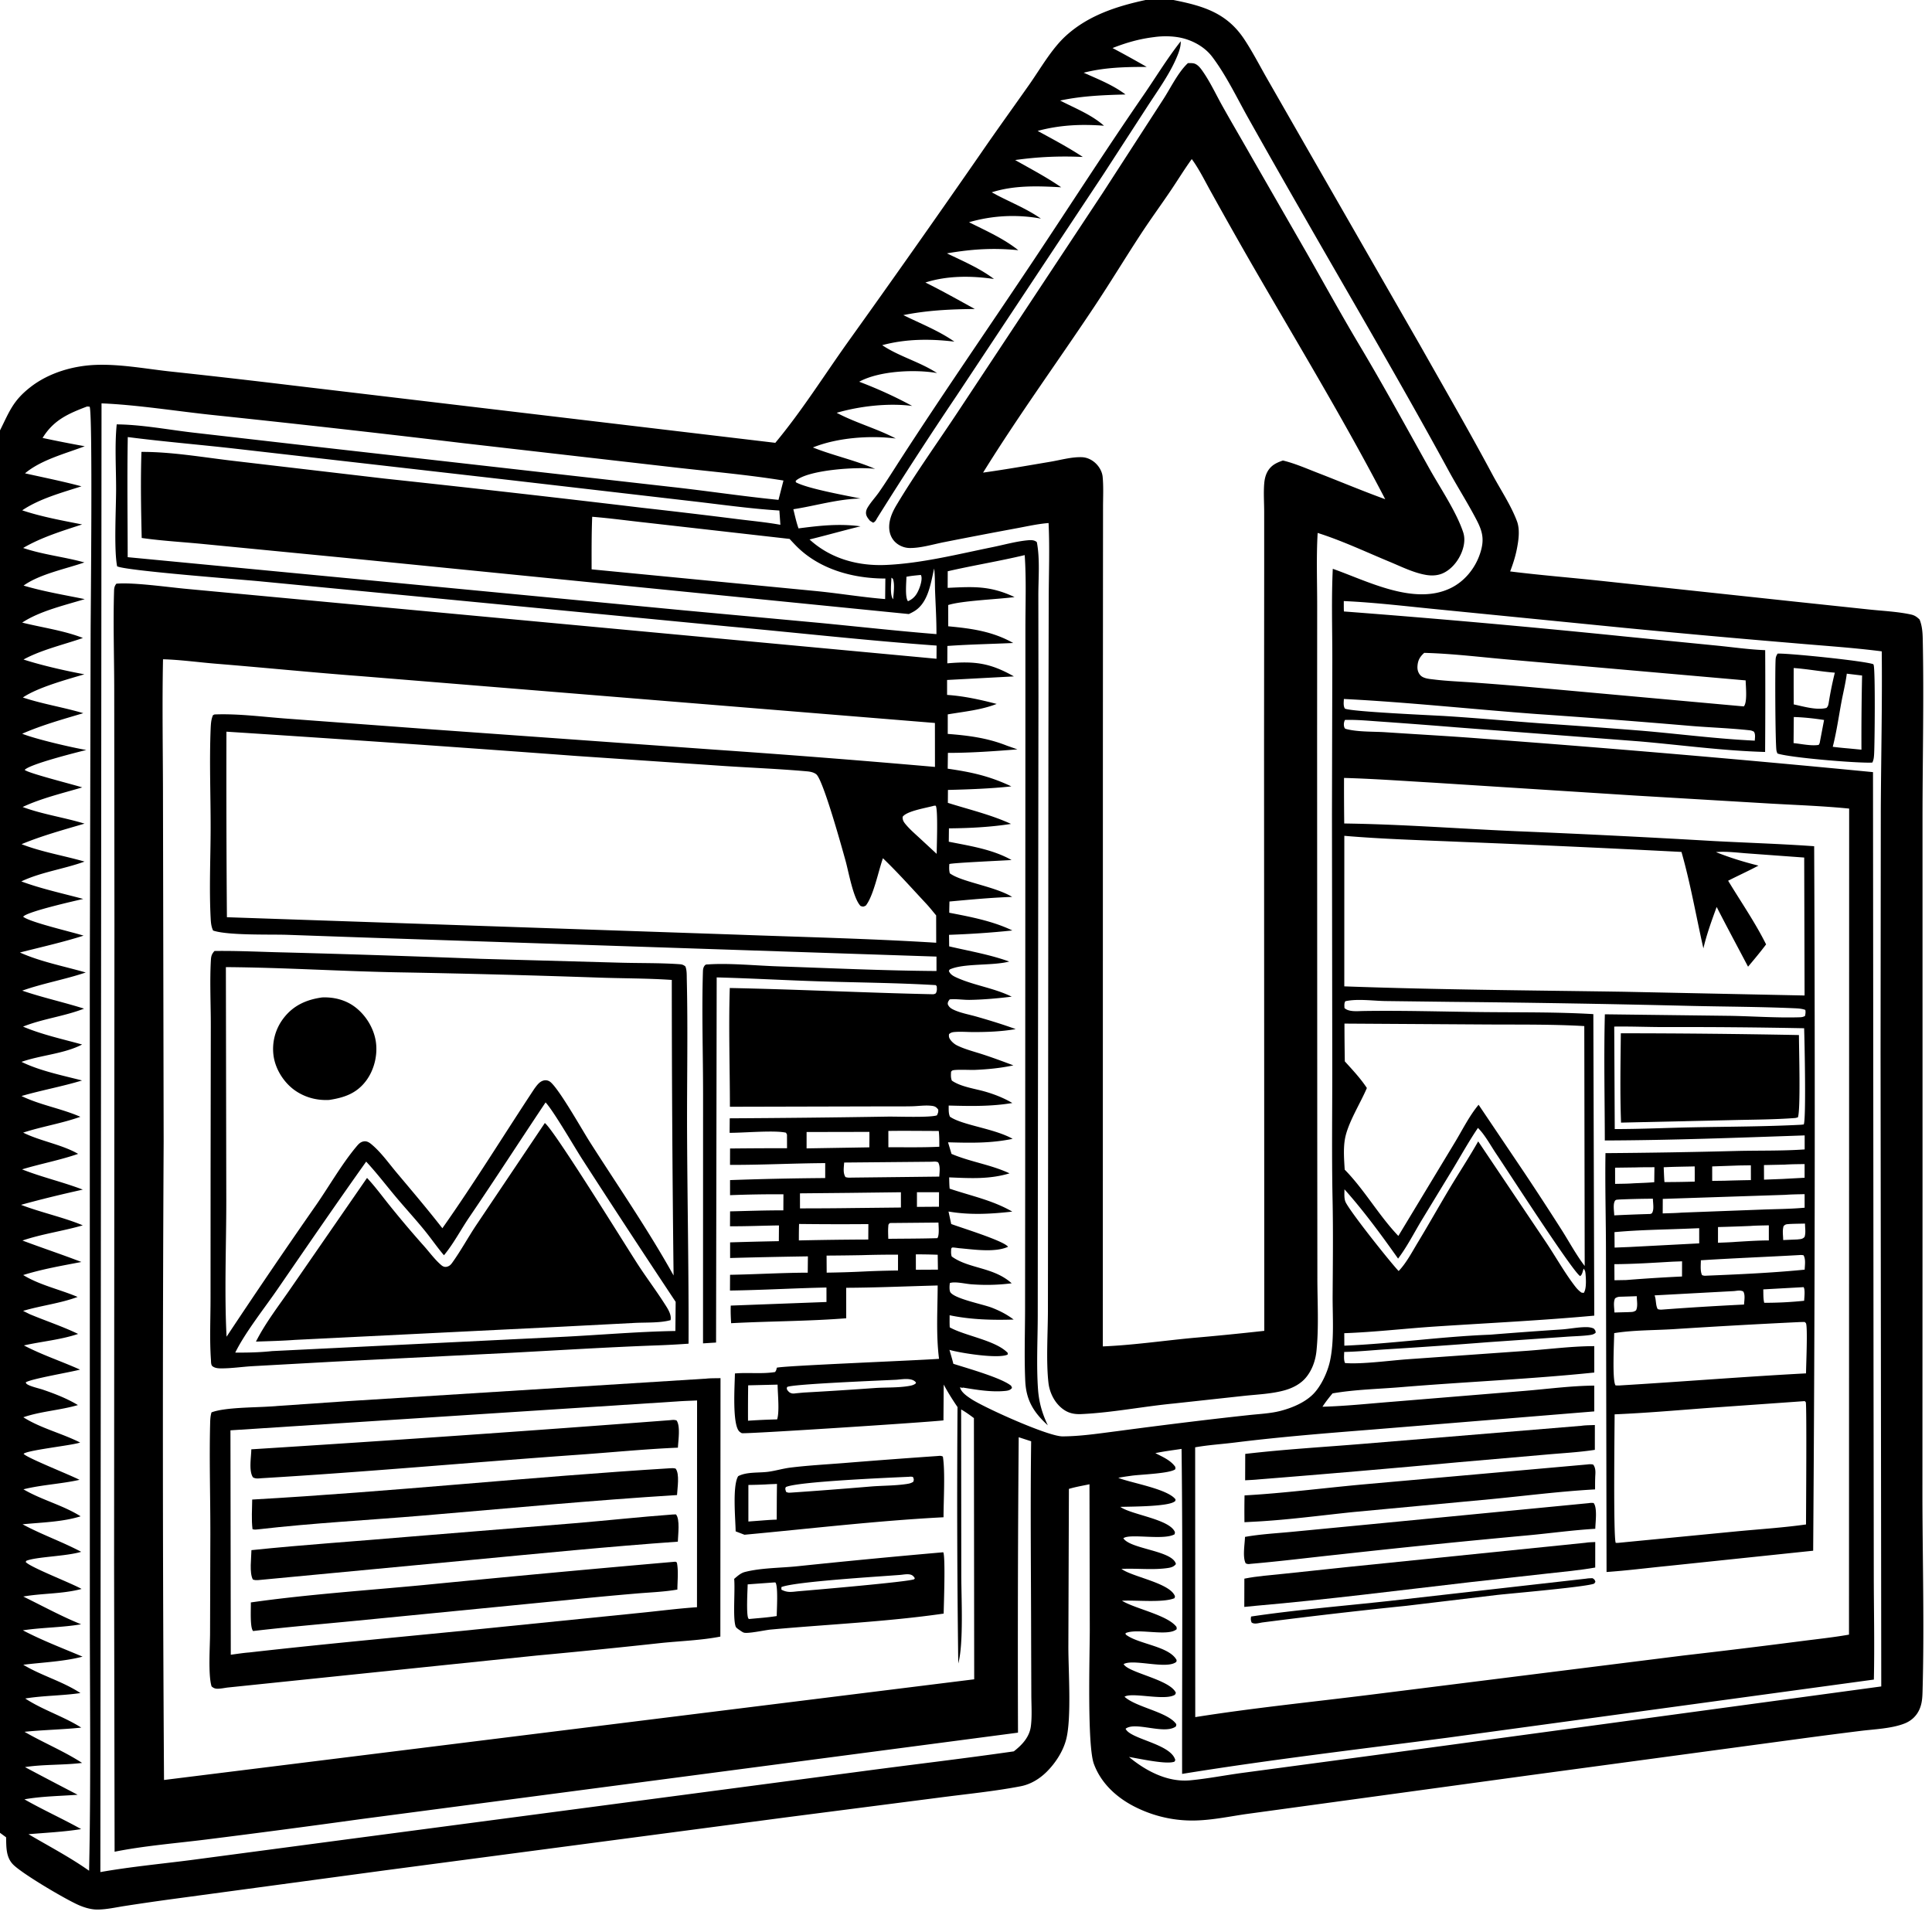 <svg version="1.1" xmlns="http://www.w3.org/2000/svg" style="display: block;" viewBox="0 0 2048 2048" width="1024" height="1024">
<path transform="translate(0,0)" fill="rgb(255,255,255)" d="M 0 0 L 0 2048 L 2048 2048 L 2048 0 L 0 0 z"/>
<path transform="translate(0,0)" fill="rgb(0,0,0)" d="M 1214.39 0 L 1243.86 0 C 1275.22 6.226 1300.24 13.531 1318.75 41.295 C 1327.69 54.717 1335.14 69.318 1343.15 83.319 L 1384.6 155.671 L 1505.16 365.672 C 1530.92 411.329 1557.15 456.522 1581.88 502.773 C 1590.46 518.826 1601.66 535.478 1608.04 552.497 C 1611.45 561.605 1609.69 573.227 1607.81 582.562 C 1606.21 590.525 1603.72 598.153 1600.82 605.729 C 1632.53 609.724 1664.43 612.232 1696.21 615.629 L 1902.03 637.682 L 1981.5 646.104 C 1996.01 647.641 2011.52 648.315 2025.76 651.416 C 2029.69 652.271 2031.96 653.97 2034.83 656.695 C 2037.45 663.069 2038.02 669.995 2038.17 676.829 C 2039.54 740.193 2037.97 803.961 2037.95 867.365 L 2037.96 1260.02 L 2037.85 1588.46 C 2038.02 1656.57 2039.91 1725.13 2037.97 1793.18 C 2037.79 1799.67 2037.45 1805.48 2034.89 1811.56 C 2031.83 1818.81 2026.2 1824.11 2018.9 1826.98 C 2004.93 1832.48 1986.34 1833.03 1971.38 1834.94 A 6149.7 6149.7 0 0 0 1905.48 1843.5 L 1621.65 1881.82 L 1388.39 1913.75 L 1320.46 1923.04 C 1304.44 1925.39 1288.14 1928.73 1271.98 1929.59 A 134.222 134.222 0 0 1 1207.07 1917.25 C 1186.16 1907.64 1167.78 1891.98 1159.6 1869.92 C 1152.25 1850.15 1155.22 1753.9 1155.21 1727.39 L 1154.89 1573.39 C 1147.66 1574.92 1140.14 1576.14 1133.08 1578.3 L 1132.51 1745.86 C 1132.53 1771.62 1135.89 1820.13 1130.41 1842.92 C 1127.3 1855.86 1119.17 1868.46 1109.88 1877.83 C 1102.24 1885.52 1092.66 1891.44 1081.94 1893.51 C 1053.68 1898.96 1024.33 1901.76 995.791 1905.52 L 834.399 1926.33 L 407.611 1982.71 L 184.035 2012.91 A 2654.98 2654.98 0 0 0 133.009 2020.3 C 123.301 2021.76 112.817 2024.23 103.017 2024.21 C 96.655 2024.2 89.793 2022.19 83.974 2019.71 C 70.405 2013.95 22.807 1985.92 13.582 1976.14 C 6.206 1968.33 6.717 1957.63 6.459 1947.61 L 0 1942.86 L 0 456.251 C 10.106 436.006 13.718 424.771 32.414 410.244 C 51.859 395.135 77.561 387.642 101.962 386.788 C 127.156 385.905 153.181 390.68 178.183 393.545 A 9618.1 9618.1 0 0 1 305.436 408.034 L 821.867 469.407 C 849.827 435.813 873.248 398.473 898.581 362.897 A 15582.7 15582.7 0 0 0 1039.57 162.752 C 1056.41 138.235 1073.81 114.195 1090.92 89.877 C 1102.87 72.9 1114.82 51.543 1130.28 37.606 C 1154.02 16.207 1183.81 6.6 1214.39 0 z M 1223.08 39.373 C 1207.52 41.285 1193.9 45.225 1179.34 50.932 A 1180.78 1180.78 0 0 1 1215.53 70.93 C 1192.81 70.923 1170.94 71.415 1148.76 77.087 C 1164.05 83.972 1179.62 89.973 1193.08 100.152 C 1169.63 100.761 1146.82 101.678 1123.78 106.578 C 1139.78 114.877 1156.56 121.244 1170.28 133.274 C 1145.97 131.448 1123.6 132.424 1099.95 138.773 C 1116.18 147.637 1132.37 156.19 1147.84 166.379 C 1123.17 165.28 1100.59 166.205 1076.09 169.658 C 1092.43 178.925 1109.47 187.824 1124.91 198.54 C 1100.17 197.152 1075.28 196.221 1051.29 203.86 C 1068.67 213.555 1086.86 220.228 1103.42 231.74 A 165.205 165.205 0 0 0 1027.21 235.575 C 1045.12 244.578 1063.68 252.688 1079.44 265.227 C 1052.59 262.582 1030.24 264.062 1003.78 268.576 C 1020.48 276.64 1038.84 284.445 1053.64 295.736 C 1029.75 292.241 1004.2 292.037 980.971 299.472 C 998.694 308.249 1015.99 318.02 1033.32 327.538 C 1007.32 327.806 983.174 328.918 957.576 334.021 C 975.79 343.023 994.974 350.466 1011.68 362.139 C 986.018 359.071 960.323 359.134 935.174 365.903 C 953.047 377.914 974.919 383.485 993.316 395.465 C 970.021 391.338 931.948 393.063 910.803 404.65 C 930.351 412.085 948.54 420.341 966.955 430.315 C 941.556 427.022 911.358 430.491 886.919 437.59 C 907.096 448.292 929.46 454.255 949.536 464.833 C 922.149 461.373 887.55 463.891 861.7 474.336 C 883.398 482.957 906.076 487.735 927.72 497.06 C 910.192 494.623 858.529 497.794 844.346 508.978 C 844.022 509.233 843.742 509.539 843.441 509.819 L 843.692 511.248 C 856.091 518.013 896.51 525.178 912.18 528.477 C 888.711 528.823 864.281 536.243 840.98 539.812 C 842.661 546.581 844.122 553.542 846.46 560.114 C 868.915 557.195 889.54 554.862 912.17 557.923 C 894.084 562.316 876.188 567.444 858.137 571.854 C 880.393 592.219 909.324 600.154 939.116 598.874 C 976.631 597.262 1015.49 587.442 1052.28 579.956 C 1064.08 577.555 1076.44 574.059 1088.36 572.832 C 1092.03 572.454 1096.15 572.056 1099.09 574.682 C 1102.55 592.515 1100.66 613.304 1100.69 631.481 L 1100.81 737.871 L 1100.18 1242.28 L 1100.05 1394.61 C 1100.02 1420.32 1098.57 1446.78 1100.32 1472.38 C 1101.28 1486.36 1104.73 1498.33 1110.73 1510.9 C 1095.83 1497.29 1087.73 1484.47 1086.81 1463.82 C 1085.68 1438.84 1086.57 1413.5 1086.61 1388.48 L 1086.74 1251.65 L 1086.95 799.787 L 1086.97 665.946 C 1086.97 640.273 1088 614.043 1086.23 588.436 C 1059.16 594.904 1031.69 599.31 1004.64 605.555 L 1004.56 623.165 C 1032.61 621.827 1049.59 620.813 1075.47 632.924 C 1057.91 635.279 1019.58 636.71 1005.15 641.354 L 1005.17 663.893 C 1029.83 666.215 1052.07 669.22 1074.05 681.6 C 1050.84 682.673 1027.44 683.098 1004.27 684.74 L 1004.19 703.166 C 1032.93 700.696 1049.29 702.543 1074.78 717.013 L 1003.95 720.799 L 1003.95 736.627 C 1022.09 737.884 1038.96 741.64 1056.52 746.199 C 1040.34 752.591 1021.76 754.355 1004.67 757.262 L 1004.65 777.984 C 1026.45 779.645 1046.77 782.244 1067.27 790.409 L 1078.52 794.368 C 1053.89 796.305 1029.54 798.102 1004.82 798.093 L 1004.6 814.835 C 1029.87 818.504 1048.75 822.59 1072.07 833.594 C 1049.91 836.023 1027.15 836.793 1004.86 837.37 L 1004.77 851.054 C 1026.87 858.066 1050.67 863.636 1071.72 873.386 C 1050.05 876.783 1027.83 877.905 1005.91 878.097 L 1005.75 892.254 C 1028.05 896.706 1052.21 900.306 1072.28 911.654 C 1064.61 912.21 1007.89 914.701 1006.33 915.966 C 1006.11 919.441 1005.98 922.325 1006.82 925.722 C 1019.41 935.021 1053.85 939.314 1072.95 950.744 C 1050.75 951.517 1028.57 953.626 1006.46 955.645 C 1006.38 959.606 1006.23 963.582 1006.27 967.543 C 1028.75 971.872 1052.41 976.341 1073.14 986.334 C 1050.71 988.713 1028.54 990.157 1006.01 990.957 L 1006.15 1003.18 C 1027.64 1008.22 1048.93 1011.77 1069.81 1019.27 C 1069.4 1019.38 1068.98 1019.49 1068.56 1019.59 C 1050.74 1023.84 1021.17 1021 1006.69 1027.71 L 1005.83 1029.18 C 1007.23 1032.96 1010.7 1034.77 1014.22 1036.35 C 1032.66 1044.68 1053.22 1047.13 1072.46 1056.51 C 1057.57 1058.3 1042.83 1059.68 1027.83 1059.91 C 1021.28 1060.01 1014.31 1058.83 1007.88 1059.28 C 1006.45 1059.38 1006.83 1059.22 1005.91 1060.51 C 1004.87 1061.97 1004.75 1062.59 1004.63 1064.31 C 1005.76 1067.36 1007.76 1068.84 1010.59 1070.22 C 1017.91 1073.78 1027.02 1075.34 1034.87 1077.58 C 1048.89 1081.58 1062.97 1085.88 1076.68 1090.89 C 1061.65 1093.47 1046.97 1094.04 1031.77 1094.03 C 1025.23 1094.02 1018.44 1093.42 1011.94 1093.96 C 1009.52 1094.16 1007.88 1094.54 1006.02 1096.22 C 1005.64 1098.8 1005.99 1100.17 1007.56 1102.35 C 1009.12 1104.53 1011.88 1106.88 1014.29 1108.08 C 1022.67 1112.29 1033.02 1114.84 1041.94 1117.76 C 1052.88 1121.34 1063.48 1125.28 1074.23 1129.33 C 1060.72 1132.24 1046.94 1133.57 1033.15 1134.15 C 1028.68 1134.34 1012.45 1133.45 1009.56 1134.77 C 1008.99 1135.03 1008.64 1135.62 1008.18 1136.05 C 1008 1139.49 1007.75 1142.23 1009 1145.48 C 1018.51 1152.12 1033.36 1153.98 1044.45 1157.2 C 1054.39 1160.09 1064.21 1163.95 1073.12 1169.24 C 1050.34 1173.02 1028.63 1172.54 1005.64 1171.93 C 1005.7 1175.85 1005.33 1180.11 1006.98 1183.74 C 1020 1192.83 1053.86 1196.18 1073.44 1207.2 C 1050.21 1212.07 1028.43 1211.53 1004.96 1210.89 L 1008.65 1223.17 C 1028.63 1231.72 1050.25 1234.46 1070.15 1243.8 C 1048.78 1250.26 1028.15 1249 1006.15 1248.06 C 1006.27 1252.04 1006.25 1256.08 1006.68 1260.04 C 1029.43 1267.74 1051.95 1272.2 1073.04 1284.35 C 1050.36 1286.91 1028.08 1288.17 1005.46 1284.26 L 1008.34 1297.5 C 1018.69 1301.41 1064.18 1315.33 1068.58 1321.64 C 1054.61 1328.03 1031.85 1324.42 1016.72 1323.14 C 1015.29 1323.02 1010.39 1322.13 1009.27 1322.5 C 1008.81 1322.66 1008.63 1323.25 1008.31 1323.62 C 1008.21 1326.48 1007.9 1329.2 1008.89 1331.94 C 1027.04 1345.11 1053.16 1342.98 1072.43 1360.35 C 1057.89 1362.19 1044.13 1362.48 1029.51 1361.39 C 1023.21 1360.92 1012.4 1358.18 1006.89 1360.09 C 1006.53 1362.56 1006.08 1368.17 1007.65 1370.16 C 1013.07 1377.01 1041.75 1382.53 1051.03 1386.08 C 1059.41 1389.28 1067.35 1393.34 1074.5 1398.78 C 1052.01 1399.49 1028.72 1398.88 1006.63 1394.21 C 1006.64 1398.48 1006.5 1402.81 1006.77 1407.07 L 1008.18 1407.81 C 1024.79 1416.41 1055.82 1421.13 1068.23 1434.13 L 1068.19 1435.88 C 1058.38 1440.73 1017.22 1434.15 1006.46 1430.9 C 1007.84 1435.79 1009.41 1440.73 1010.58 1445.68 C 1025.21 1450.38 1061.6 1460.54 1071.85 1468.98 L 1072.8 1471.23 C 1070.86 1473.72 1068.57 1474.14 1065.48 1474.45 C 1050.81 1475.92 1034.69 1473.17 1020.22 1470.79 L 1020.6 1471.33 L 1017.65 1470.6 C 1018.77 1475.87 1025.4 1480.26 1029.7 1483.09 C 1043.51 1492.18 1110.98 1522.7 1126.33 1522.62 C 1145.63 1522.54 1164.83 1519.55 1183.95 1517.13 A 6598.38 6598.38 0 0 1 1265.74 1506.71 A 4458.15 4458.15 0 0 1 1323.82 1500.06 C 1334.62 1498.87 1346.3 1498.4 1356.84 1495.74 C 1369.05 1492.66 1382.92 1486.95 1391.91 1477.94 C 1400.48 1469.35 1407.32 1454.5 1409.87 1442.64 C 1414.55 1420.93 1412.52 1395.53 1412.65 1373.27 C 1412.86 1339.46 1413.28 1305.58 1412.58 1271.77 C 1411.59 1223.94 1412.35 1176.02 1412.26 1128.18 L 1411.94 863.43 L 1412.31 699.009 C 1412.34 667.111 1411.29 634.791 1412.81 602.957 C 1449.66 615.934 1499.07 642.296 1537.87 623.366 C 1552.62 616.173 1563.72 602.403 1568.87 586.95 C 1573.54 572.96 1572.06 564.371 1565.41 551.533 C 1556.05 533.454 1545.04 516.287 1535.32 498.417 C 1485.95 407.686 1433.56 318.803 1382.29 229.15 A 11312 11312 0 0 1 1323.04 124.876 C 1311.13 103.624 1299.71 79.654 1285.02 60.25 C 1278.13 51.144 1267.83 44.8 1257.01 41.417 C 1246.5 38.132 1233.9 37.793 1223.08 39.373 z M 107.622 427.591 L 106.389 1984.48 C 138.178 1978.86 170.475 1975.84 202.485 1971.73 L 366.824 1949.91 L 912.126 1877.86 C 966.289 1870.61 1020.55 1864.32 1074.66 1856.52 C 1083.46 1849.71 1091.28 1841.39 1092.76 1829.87 C 1094.12 1819.27 1093.29 1807.81 1093.25 1797.1 L 1093.05 1738.98 C 1092.97 1668.63 1092.12 1598.16 1093.07 1527.82 L 1079.87 1523.52 A 27367.1 27367.1 0 0 0 1079.12 1836.68 L 382.61 1928.32 A 12767 12767 0 0 1 218.813 1949.93 C 187.381 1953.86 152.243 1956.68 121.486 1962.92 L 120.937 1658.5 L 121.307 979.5 L 121.087 732.878 C 121.094 697.36 119.829 661.304 120.926 625.852 C 121.013 623.043 121.558 620.957 123.363 618.75 C 141.038 617.095 178.802 622.534 198.47 624.309 L 372.043 640.529 L 992.728 698.309 L 992.821 684.34 C 919.582 679.091 846.466 670.875 773.344 664.164 L 276.999 616.356 C 258.33 614.477 133.308 605.061 124.148 600.296 C 120.694 582.422 123.023 540.343 123.073 519.085 C 123.127 496.294 121.493 472.441 123.722 449.858 C 149.962 450.108 177.588 455.378 203.722 458.46 L 343.909 474.534 L 711.645 516.163 C 749.545 520.344 787.293 526.131 825.232 529.876 L 830.504 509.39 C 792.162 503.179 753.116 499.827 714.522 495.408 L 490.317 469.696 A 17841.1 17841.1 0 0 0 225.671 439.943 C 187.932 435.976 144.905 429.042 107.622 427.591 z M 92.355 430.884 C 72.154 438.561 56.819 445.267 45.136 464.237 A 1394.61 1394.61 0 0 0 89.831 473.038 C 69.303 480.872 43.608 487.378 26.506 501.758 C 46.454 506.185 66.615 510.257 86.355 515.523 C 65.386 522.29 41.927 528.582 23.548 540.969 C 43.656 547.721 66.197 551.844 87.051 555.929 C 66.122 562.757 43.587 569.659 24.549 580.874 C 45.521 587.987 68.116 590.264 89.459 596.202 C 69.55 603.101 41.949 608.565 25.003 620.742 C 46.058 627.025 68.29 630.683 89.828 635.104 C 68.575 641.616 42.19 647.666 23.518 659.979 C 44.582 665.253 67.763 668.352 87.896 676.279 C 67.446 683.411 43.864 688.783 24.92 699.109 C 43.735 705.233 69.836 711.191 89.427 714.782 C 70.55 720.415 40.203 728.588 24.227 739.371 C 45.113 746.304 67.181 749.724 88.315 756 C 66.867 762.357 43.977 768.781 23.516 777.785 C 37.701 783.463 75.608 792.306 91.473 795.008 C 80.508 797.761 32.088 809.864 26.18 816.077 C 29.224 819.503 78.485 831.812 87.168 834.69 C 66.147 840.896 43.866 846.145 23.988 855.443 C 45.138 863.295 68.025 866.465 89.601 873.094 C 67.358 879.629 44.275 885.947 22.851 894.87 C 44.139 903.167 67.636 906.963 89.601 913.319 C 67.913 921.216 43.348 924.46 22.599 934.328 C 43.678 942.164 66.474 947.055 88.23 952.914 C 79.206 954.99 28.418 966.413 24.548 971.751 C 31.63 977.636 76.397 987.935 88.574 991.824 C 66.486 998.864 43.582 1003.95 21.118 1009.7 C 42.862 1019.5 67.983 1024.26 90.894 1030.88 C 68.794 1038.35 45.65 1042.32 23.569 1050.12 C 45.084 1057.49 67.413 1062.33 89.101 1069.2 C 68.165 1077.38 45.333 1079.89 24.422 1088.25 C 44.224 1096.68 66.298 1101.48 87.05 1107.21 C 68.077 1117.15 43.153 1118.44 22.791 1125.62 C 42.192 1135.15 66.054 1139.94 86.971 1145.34 C 65.75 1151.82 44.005 1155.65 22.786 1161.83 C 42.716 1171.48 65.032 1175.02 85.186 1183.85 C 65.285 1190.94 44.504 1194.12 24.553 1200.63 C 43 1209.77 65.491 1213.13 82.808 1223.15 C 63.432 1229.88 43.022 1233.62 23.383 1239.58 C 44.491 1247.93 66.629 1252.95 87.754 1261.04 C 65.873 1265.89 43.871 1271.2 22.268 1277.17 C 43.392 1285.3 67.961 1290.53 87.743 1298.92 C 66.722 1305.01 44.416 1308.03 23.809 1315.01 C 44.549 1322.83 65.566 1329.76 86.277 1337.75 C 65.513 1341.73 44.824 1345.28 24.596 1351.59 C 41.939 1362.27 63.548 1366.85 82.273 1374.81 C 63.807 1381.67 43.45 1383.95 24.493 1389.59 L 31.428 1393.06 C 48.442 1400.19 66.206 1406.01 82.796 1414.02 C 64.361 1420.25 44.304 1421.93 25.354 1426.21 C 44.55 1436.27 65.121 1442.99 84.829 1451.86 C 73.651 1454.79 33.737 1461.46 27.295 1465.32 C 27.541 1465.81 27.627 1466.43 28.031 1466.8 C 30.879 1469.44 41.405 1471.73 45.331 1473.07 C 58.072 1477.43 71.03 1482.44 82.588 1489.43 C 63.655 1494.97 43.279 1495.98 24.743 1502.36 C 43.103 1514.02 65.484 1519.29 84.939 1529.14 C 84.509 1529.27 84.081 1529.41 83.651 1529.54 C 73.582 1532.46 28.782 1537.35 25.046 1541.08 C 27.52 1545.02 74.854 1563.67 84.265 1568.69 C 64.674 1573.08 44.227 1573.88 24.843 1578.73 C 44.034 1590.03 66.558 1595.44 85.473 1607.34 C 66.223 1613.39 43.966 1613.81 23.907 1615.81 C 44.022 1626.71 65.881 1634.26 86.053 1644.99 C 70.148 1649.82 38.203 1650.21 27.834 1654.54 L 27.265 1655.8 C 32.55 1661.64 75.209 1677.96 86.481 1684.35 C 66.12 1689.77 45.194 1688.79 24.635 1692.4 C 44.849 1702.24 65.143 1713.42 85.983 1721.81 C 65.482 1725.31 44.709 1725.13 24.253 1728.21 C 44.647 1738.93 66.327 1747.13 87.513 1756.12 C 67.268 1761.37 45.426 1762.13 24.675 1764.71 C 43.988 1776.35 66.307 1782.26 85.266 1794.71 C 65.859 1797.57 46.113 1797.31 26.745 1800.48 C 45.419 1812.73 67.406 1819.42 86.142 1831.32 C 66.13 1833.45 45.998 1833.72 25.989 1835.79 C 45.835 1847.3 67.904 1856.33 87.012 1868.77 C 66.964 1871.25 46.351 1870.13 26.47 1873.2 A 5545.61 5545.61 0 0 0 82.296 1902.51 C 63.761 1903.9 44.166 1904.08 25.874 1907.36 C 45.609 1918.62 66.267 1927.88 86.022 1938.92 C 67.628 1941.91 48.764 1942.74 30.198 1944.34 C 51.49 1956.88 74.301 1968.81 94.439 1983.07 C 96.566 1885.22 95.081 1787.06 95.235 1689.18 L 95.186 1042.45 L 96.062 671.762 C 96.166 642.839 98.349 439.454 95.042 431.107 L 92.355 430.884 z M 135.45 463.301 C 134.687 505.714 135.298 548.212 135.36 590.634 L 724.453 646.949 L 870.039 660.407 C 910.919 664.379 951.727 668.903 992.673 672.191 C 992.757 657.064 991.809 642.082 991.231 626.978 C 990.921 618.886 991.236 610.656 990.248 602.619 C 986.647 617.972 984.134 638.427 969.675 647.593 C 967.669 648.865 965.531 649.908 963.386 650.92 L 365.239 591.268 L 216.171 576.752 C 194.307 574.583 171.933 573.392 150.219 570.277 C 149.487 540.073 148.964 509.215 149.935 479.024 C 181.812 478.937 214.054 484.574 245.667 488.332 L 407.111 507.257 A 22777.4 22777.4 0 0 1 681.547 538.369 A 7122.71 7122.71 0 0 1 781.588 550.255 C 796.728 552.178 812.235 553.575 827.231 556.301 L 826.172 541.174 C 794.321 539.19 762.429 534.539 730.722 530.945 L 543.489 509.23 L 249.834 475.67 C 211.775 471.334 173.415 468.208 135.45 463.301 z M 627.747 547.8 C 627.005 566.374 627.115 584.953 627.134 603.538 L 865.751 626.624 C 889.965 629.033 914.031 633.091 938.285 635.035 L 938.523 613.276 C 904.452 613.267 868.789 603.658 844.165 578.866 A 279.631 279.631 0 0 1 837.008 571.276 L 685.417 554.084 C 666.244 552.019 646.952 549.332 627.747 547.8 z M 975.991 609.47 C 970.923 609.977 965.859 610.391 960.862 611.403 C 960.8 617.098 959.13 633.358 962.512 637.322 C 969.14 634.362 972.131 629.914 974.7 623.118 C 975.989 619.707 977.909 613.138 976.303 609.764 L 975.991 609.47 z M 944.938 612.372 C 944.817 618.412 943.093 630.627 946.759 635.277 C 947.193 629.145 948.715 619.306 946.494 613.557 L 944.938 612.372 z M 1424.47 637.156 C 1424.5 640.82 1424.42 644.516 1424.6 648.175 A 11610.4 11610.4 0 0 1 1721.99 674.672 L 1820.37 684.411 C 1837.17 686.072 1854.34 688.572 1871.17 689.191 A 8749.02 8749.02 0 0 1 1871.09 797.109 C 1826.76 795.875 1781.98 789.725 1737.76 785.888 L 1543.41 770.981 A 7461.73 7461.73 0 0 0 1464.97 765.013 C 1452.07 764.175 1438.64 762.762 1425.72 763.162 C 1424.61 765.293 1424.22 767.971 1424.86 770.385 C 1425.16 771.494 1425.41 771.696 1426.01 772.501 C 1438.73 776.121 1455.58 775.321 1468.96 776.22 C 1503.34 778.529 1537.8 780.362 1572.14 783.075 A 18277.9 18277.9 0 0 1 1985.46 818.494 L 1986.01 1449.92 L 1986.29 1669.47 C 1986.34 1706.41 1987.17 1743.49 1986.38 1780.42 L 1534.33 1842.05 C 1440.61 1854.29 1346.38 1865.3 1253.09 1880.41 C 1252.93 1765.59 1253.94 1650.72 1252.5 1535.9 C 1243.25 1537.3 1233.88 1538.45 1224.73 1540.37 C 1232.25 1544.32 1240.96 1547.82 1245.9 1555.03 L 1245.96 1557.33 C 1241.1 1561.97 1208.87 1563.02 1199.82 1564.28 C 1195.01 1564.97 1190.18 1565.58 1185.41 1566.57 L 1186.9 1567.12 C 1200.98 1572.33 1237.96 1578.54 1246.12 1589.42 C 1245.78 1591.44 1246.28 1590.91 1244.7 1591.95 C 1236.93 1597.12 1198.49 1597.01 1187.59 1597.36 C 1187.9 1597.56 1188.2 1597.76 1188.51 1597.96 C 1201.12 1605.97 1240.55 1610.74 1245.51 1624.27 L 1245.15 1626.37 C 1233.71 1633.15 1197.25 1625.2 1190.81 1630.66 C 1198.49 1642.31 1243.08 1643.56 1246.53 1657.96 C 1244.19 1660.99 1241.1 1661.72 1237.38 1662.24 C 1221.6 1664.45 1204.73 1662.29 1188.74 1663.12 L 1189.99 1663.92 C 1202.87 1672.1 1240.77 1678.49 1245.54 1692.22 L 1245.02 1694.15 C 1232.77 1699.25 1203.85 1695.98 1189.32 1696.86 L 1190.65 1697.61 C 1205.56 1705.89 1238.13 1712.4 1247.18 1724.67 L 1247.37 1726.95 C 1238.31 1735.23 1205.84 1725.55 1193.14 1731.19 L 1193.3 1732.63 C 1206.36 1742.93 1239.42 1744.89 1247.27 1759.76 C 1246.96 1761.64 1247.41 1761.45 1245.95 1762.36 C 1234.78 1769.29 1201.14 1758.31 1191.09 1764.02 C 1195.97 1773.22 1240.31 1780.35 1246.48 1794.45 C 1245.64 1796.56 1245.71 1796.55 1243.71 1797.39 C 1231.8 1802.36 1199.6 1793.72 1192.05 1798.6 C 1204.18 1809.87 1238.13 1814.69 1246.94 1827.75 C 1246.72 1829.27 1247.08 1829.82 1245.61 1830.71 C 1232.72 1838.44 1203.25 1824.67 1193.18 1832.54 C 1198.08 1843.74 1241.4 1848.41 1245.88 1865.85 C 1244.66 1867.79 1245.42 1867.41 1243.44 1867.87 C 1233.96 1870.09 1207.39 1864.17 1196.76 1862.45 C 1214.64 1877.26 1237.63 1889.46 1261.6 1887.21 C 1280.05 1885.47 1298.59 1881.82 1316.98 1879.33 L 1455.59 1860.76 L 1994.21 1787.7 L 1993.47 1116.37 L 1993.72 858.435 C 1994.01 802.466 1995.32 746.414 1994.73 690.453 C 1963.77 686.482 1932.35 684.488 1901.25 681.741 A 13363.8 13363.8 0 0 1 1722.5 665.615 L 1527.18 646.252 C 1492.98 642.961 1458.81 638.699 1424.47 637.156 z M 1509.73 692.071 C 1505.09 696.245 1502.95 700.011 1502.57 706.367 C 1502.36 709.777 1503.25 713.082 1505.54 715.665 C 1508.82 719.357 1515.25 719.693 1519.89 720.269 C 1533.72 721.983 1547.89 722.481 1561.79 723.492 A 3755.96 3755.96 0 0 1 1629.05 728.951 L 1845.49 748.557 L 1848.5 748.802 C 1852.49 744.637 1850.53 727.192 1850.47 721.245 L 1605.75 699.739 C 1573.97 697.145 1541.56 692.887 1509.73 692.071 z M 172.806 698.855 C 171.776 749.332 172.78 799.847 172.778 850.335 L 173.477 1210 A 58218.2 58218.2 0 0 0 173.865 1886.85 L 1032.69 1780.13 L 1032.39 1503.25 C 1027.97 1499.94 1023.65 1496.82 1018.85 1494.06 L 1019.01 1669.6 C 1018.98 1693.25 1021.62 1741.86 1015.81 1763.31 A 13131.3 13131.3 0 0 1 1015.02 1491.56 C 1009.71 1483.77 1004.82 1476 1000.37 1467.69 L 1000.1 1505.67 C 982.271 1507.72 790.03 1520.25 786.424 1519.21 C 785.72 1519.01 784.423 1518.05 783.965 1517.66 C 775.787 1510.65 778.969 1466.78 779.039 1455.92 C 793.104 1454.71 807.83 1456.67 821.645 1454.41 C 822.87 1452.63 823.025 1451.93 823.423 1449.87 C 827.832 1447.81 973.53 1442.11 995.422 1440.41 C 992.168 1415.04 993.875 1388.24 993.976 1362.67 C 961.682 1363.48 929.269 1364.97 896.978 1365.11 L 897.021 1397.42 C 856.495 1400.63 815.63 1400.46 775.022 1402.65 C 774.661 1396.39 774.371 1390.25 774.634 1383.98 L 876.105 1380.17 L 876.085 1364.82 C 841.987 1365.53 807.893 1367.56 773.8 1368.03 L 773.894 1351.34 C 801.324 1350.87 828.826 1349.17 856.233 1349.09 L 856.413 1331.8 A 6023.13 6023.13 0 0 0 773.952 1333.55 L 773.945 1316.97 A 3977.69 3977.69 0 0 1 825.601 1315.69 L 825.728 1299 C 808.443 1299.22 791.109 1300.02 773.832 1299.89 L 773.924 1284.1 C 792.725 1283.66 811.581 1282.96 830.387 1283.04 L 830.48 1265.99 A 1276.04 1276.04 0 0 0 773.885 1266.93 L 773.882 1250.95 A 3532.13 3532.13 0 0 1 874.74 1248.78 L 874.761 1232.95 C 841.134 1233.13 807.436 1234.95 773.84 1234.81 L 773.891 1217.47 A 4823.3 4823.3 0 0 1 834.289 1217.17 L 834.242 1202.77 L 833.211 1200.72 C 821.368 1197.86 787.837 1200.95 773.423 1200.83 L 773.547 1185.47 A 15476.5 15476.5 0 0 0 940.985 1183.66 C 951.656 1183.51 985.676 1184.87 993.165 1182.31 C 994.327 1179.97 994.787 1178.82 994.549 1176.21 C 992.536 1173.51 991.051 1172.64 987.663 1172.22 C 980.764 1171.38 973.427 1172.57 966.47 1172.71 C 951.875 1173 937.241 1172.75 922.639 1172.85 L 773.737 1173.21 C 773.692 1131.38 772.266 1089.08 773.602 1047.32 C 845.304 1048.77 916.956 1052.38 988.631 1053.94 C 990.017 1053.97 990.866 1053.64 992.036 1052.94 C 993.402 1050.24 993.199 1048.36 992.971 1045.46 L 991.983 1044.28 C 951.902 1041.88 911.558 1041.59 871.418 1040.36 C 834.179 1039.21 796.956 1037.08 759.717 1036.08 L 759.056 1423.15 L 745.234 1424.02 L 745.291 1160.25 C 745.284 1116.91 743.806 1073.07 745.137 1029.78 C 745.21 1027.41 745.575 1025.04 747.275 1023.24 C 748.297 1022.16 749.378 1022.4 750.8 1022.3 C 772.919 1020.77 801.375 1023.6 824.326 1024.37 C 880.316 1026.26 936.72 1028.95 992.722 1029.31 L 992.718 1014.02 L 384.717 993.757 L 304.03 990.927 C 284.782 990.372 241.703 991.704 225.918 986.44 C 224.022 982.588 223.591 978.413 223.36 974.172 C 221.623 942.286 223.249 909.353 223.282 877.36 C 223.318 842.534 221.874 807.071 223.31 772.309 C 223.476 768.268 223.753 763.551 225.143 759.739 C 225.876 757.728 225.369 758.437 227.289 757.36 C 252.576 756.322 279.214 759.984 304.481 761.813 L 459.823 773.335 L 759.507 794.802 A 12379.3 12379.3 0 0 1 991.101 812.968 L 991.051 766.374 L 382.825 716.779 C 331.475 712.917 280.28 707.726 228.957 703.574 C 210.446 702.076 191.337 699.357 172.806 698.855 z M 1424.56 740.945 C 1424.46 744.231 1423.79 748.321 1425.66 751.132 C 1432.04 754.48 1518.61 758.192 1532.85 759.098 C 1566.49 761.238 1600.04 764.309 1633.65 766.802 A 7548.61 7548.61 0 0 1 1741.7 774.719 C 1781.07 778.125 1820.68 783.281 1860.13 785.119 C 1860.28 781.987 1861.05 778.279 1859.17 775.593 C 1857.7 774.834 1856.6 774.359 1854.94 774.174 C 1834.44 771.893 1813.53 771.229 1792.95 769.555 A 9773.29 9773.29 0 0 0 1628.66 756.882 C 1560.66 751.831 1492.67 744.378 1424.56 740.945 z M 240.025 775.609 A 18934.2 18934.2 0 0 0 240.535 972.291 L 778.529 990.66 C 849.792 993.313 921.239 994.903 992.417 999.341 L 992.356 970.372 C 988.805 966.13 985.354 961.712 981.575 957.673 C 966.567 941.617 951.795 924.975 935.938 909.764 C 931.149 923.359 925.953 949.692 917.759 959.998 C 915.022 961.283 915.159 961.29 912.269 960.41 C 904.475 952.496 899.562 924.056 896.343 912.524 C 892.773 899.735 872.635 826.652 865.26 820.781 C 862.565 818.636 858.832 817.954 855.483 817.655 C 826.693 815.084 797.638 813.937 768.787 812.06 L 610.166 801.298 A 36146.5 36146.5 0 0 0 240.025 775.609 z M 1424.73 824.644 A 3181.09 3181.09 0 0 0 1424.94 872.934 C 1485.65 873.732 1546.65 878.46 1607.33 881.106 A 12316.1 12316.1 0 0 1 1817.22 891.571 C 1852.47 893.421 1887.89 894.522 1923.09 897.029 A 63835.2 63835.2 0 0 1 1922.04 1643.82 L 1768.02 1659.96 C 1746.4 1662.1 1724.68 1664.88 1703.01 1666.39 L 1702.4 1330.54 C 1702.42 1294.51 1701.3 1258.39 1701.87 1222.38 A 7288.46 7288.46 0 0 0 1841.6 1220.05 C 1865.23 1219.51 1889.47 1220.08 1913.02 1218.44 L 1913.02 1203.58 C 1842.52 1206.03 1771.7 1208.72 1701.17 1208.95 C 1701.09 1164.44 1700.06 1119.69 1701.22 1075.2 L 1834.89 1076.84 C 1858.52 1077.3 1882.68 1079.02 1906.28 1078.4 C 1909 1078.33 1911.08 1078.34 1913.41 1076.92 C 1913.86 1074.54 1914.2 1072.94 1913.7 1070.53 C 1909.6 1069.06 1905.52 1068.94 1901.21 1068.75 C 1865.45 1067.22 1829.61 1067.12 1793.83 1066.33 A 16833 16833 0 0 0 1538.49 1062.01 L 1468.24 1061.14 C 1455.25 1060.92 1438.75 1058.51 1426.13 1061.34 C 1424.72 1063.5 1425.14 1066.07 1425.19 1068.55 C 1429.65 1072.86 1438.89 1071.82 1444.83 1071.72 C 1486.88 1071.04 1529.16 1072.39 1571.23 1072.84 C 1610.4 1073.26 1649.91 1072.69 1689.01 1075.01 L 1689.98 1394.63 C 1634.15 1399.77 1578 1402.44 1522.05 1406.12 C 1489.77 1408.24 1457.28 1412.09 1424.98 1413.24 L 1425.05 1426.47 C 1476.62 1424.31 1528.02 1416.78 1579.55 1414.83 A 5116.5 5116.5 0 0 1 1655.15 1409.29 C 1663.77 1408.7 1672.78 1406.81 1681.37 1406.82 C 1684.31 1406.82 1686.6 1407.16 1689.33 1408.23 C 1690.99 1410.09 1691.25 1410.22 1691.52 1412.66 C 1689.51 1414.62 1687.12 1414.98 1684.42 1415.32 C 1676.19 1416.36 1667.74 1416.43 1659.46 1417.08 L 1578.22 1422.72 A 6363.62 6363.62 0 0 1 1469.59 1430.33 C 1454.76 1431.25 1439.74 1432.82 1424.9 1433.13 C 1424.87 1436.79 1424.26 1441.48 1425.76 1444.86 C 1442.55 1446.4 1473.9 1442.18 1491.67 1440.9 L 1619.14 1431.87 C 1642.51 1430.15 1666.6 1427 1689.98 1426.96 L 1690 1454.95 C 1622.13 1461.97 1553.51 1464.76 1485.47 1470.42 C 1461.38 1472.43 1436.33 1472.91 1412.54 1477.05 C 1408.7 1481.64 1405.15 1486.19 1401.86 1491.2 C 1426.66 1490.52 1451.61 1487.83 1476.34 1485.88 L 1616.17 1474.39 C 1640.49 1472.39 1665.61 1468.96 1689.99 1468.82 L 1689.99 1496.15 L 1455.02 1515.37 C 1406.05 1519.26 1357.33 1523.12 1308.57 1529.19 C 1294.8 1530.9 1280.53 1531.75 1266.92 1534.22 L 1267.02 1820.21 C 1328.85 1810.41 1391.46 1804.14 1453.6 1796.37 L 1784.57 1754.9 A 8912.89 8912.89 0 0 0 1908.06 1739.85 C 1925.32 1737.6 1942.87 1735.79 1960.01 1732.78 L 1960.18 857.136 C 1932.43 854.368 1904.42 853.411 1876.58 851.814 L 1732.72 843.281 L 1519.7 829.678 C 1488.1 827.861 1456.38 825.518 1424.73 824.644 z M 990.279 854.068 C 982.252 856.397 961.23 859.599 956.86 865.832 C 956.59 869.393 958.078 871.491 960.29 874.128 C 964.876 879.597 970.664 884.487 975.883 889.363 L 992.927 905.145 C 992.963 897.276 994.482 858.272 991.929 854.086 L 990.279 854.068 z M 1425.03 886.004 L 1425.01 1045.58 C 1523.67 1049.17 1622.68 1049.8 1721.4 1051.3 L 1912.93 1055.26 L 1912.53 909.038 L 1852.76 904.674 C 1841.8 903.908 1829.95 902.239 1818.98 903.271 C 1833.8 909.197 1848.58 913.723 1864.05 917.595 C 1853.47 923.236 1842.56 928.161 1831.89 933.609 C 1845.39 955.906 1860.51 977.763 1872.13 1001.1 C 1866.04 1009.22 1859.55 1016.96 1853.01 1024.73 C 1841.91 1003.63 1830.58 982.636 1819.74 961.414 C 1814.51 975.701 1809.11 990.498 1805.66 1005.31 C 1797.89 971.034 1792.1 936.989 1782.44 903.089 A 19054.9 19054.9 0 0 0 1546.45 892.337 C 1506.07 890.586 1465.31 889.462 1425.03 886.004 z M 1425.19 1085.06 A 2431.76 2431.76 0 0 0 1425.56 1125.09 C 1433.61 1133.98 1442.38 1143.3 1448.94 1153.34 C 1442.05 1169.65 1428.58 1190.6 1425.66 1207.6 C 1423.89 1217.87 1424.8 1229.48 1425.44 1239.87 C 1446.49 1261.3 1461.55 1288.44 1482.31 1310.14 L 1541.53 1212.13 C 1549.74 1198.71 1557.28 1183.15 1567.38 1171.09 L 1616.28 1243.7 A 3479.29 3479.29 0 0 1 1655.66 1304.15 C 1663.6 1316.71 1670.82 1330.2 1679.85 1342 L 1679.41 1087.68 C 1644.6 1085.68 1609.4 1086.21 1574.52 1085.98 L 1425.19 1085.06 z M 1711.15 1088.22 L 1711.7 1196.86 C 1739.57 1196.88 1767.41 1195.51 1795.27 1194.99 C 1833.14 1194.27 1871.25 1194.24 1909.06 1192.29 L 1912.03 1191.96 C 1914.7 1187.4 1912.89 1101.4 1912.45 1089.99 A 6470.87 6470.87 0 0 0 1763.42 1088.74 C 1746.01 1088.7 1728.55 1087.96 1711.15 1088.22 z M 1566.68 1195.63 C 1557.39 1209.36 1549.24 1223.99 1540.69 1238.18 L 1506.73 1293.99 C 1498.76 1307.31 1491.4 1321.81 1482.02 1334.16 C 1464.29 1309.06 1445.63 1283.64 1425.18 1260.71 C 1425.17 1264.65 1424.68 1270.02 1426.14 1273.7 C 1429.77 1282.82 1473.88 1338.22 1482.62 1347.36 C 1490.77 1338.86 1496.9 1327.04 1502.99 1316.98 C 1516.19 1295.19 1528.54 1272.86 1541.87 1251.15 C 1550.34 1237.48 1558.99 1223.88 1566.95 1209.91 L 1638.61 1316.51 C 1648.96 1331.92 1658.44 1349.04 1669.76 1363.68 C 1671.79 1366.29 1673.72 1368.28 1676.4 1370.2 L 1678.79 1370.53 C 1681.89 1366.6 1681.21 1355.39 1680.73 1350.35 C 1680.48 1347.72 1680.27 1346.91 1678.74 1344.8 C 1677.7 1347.32 1677.33 1351.45 1674.97 1352.69 C 1666.86 1347.76 1596.91 1239.11 1586.24 1223.38 C 1580.28 1214.59 1574.12 1202.95 1566.68 1195.63 z M 941.693 1198.84 L 941.714 1216.14 C 959.673 1216.08 977.763 1216.47 995.7 1215.6 C 995.688 1210 995.791 1204.43 995.117 1198.87 C 977.32 1198.85 959.485 1198.57 941.693 1198.84 z M 855.024 1199.98 L 855.016 1217.33 L 921.533 1216.23 C 921.572 1210.78 921.692 1205.3 921.588 1199.85 L 855.024 1199.98 z M 987.765 1231.49 L 894.836 1232.34 C 894.554 1237.56 893.383 1243.22 896.252 1247.75 C 898.633 1248.47 900.307 1248.43 902.75 1248.31 L 995.676 1247.25 C 995.892 1242.2 996.98 1236.5 994.446 1232.07 C 992.085 1231.05 990.271 1231.33 987.765 1231.49 z M 1891.92 1234.55 L 1869.87 1235.02 L 1869.94 1250.49 L 1889.25 1249.75 L 1912.95 1248.47 L 1912.95 1233.96 C 1905.95 1234.09 1898.9 1234.07 1891.92 1234.55 z M 1843.44 1235.45 L 1814.99 1236.45 L 1815 1251.79 L 1828.25 1251.62 A 1546.17 1546.17 0 0 1 1856.03 1250.96 L 1855.99 1235.27 L 1843.44 1235.45 z M 1734.51 1237.5 L 1712.05 1237.8 L 1712.07 1254.97 C 1718.61 1254.81 1725.23 1254.85 1731.75 1254.35 C 1739.02 1254.01 1746.34 1253.84 1753.58 1253.18 L 1753.77 1237.28 C 1747.36 1237.34 1740.92 1237.28 1734.51 1237.5 z M 1763.58 1237.35 C 1763.83 1242.57 1763.94 1247.84 1764.4 1253.05 A 1089.4 1089.4 0 0 0 1796.49 1252.56 C 1796.47 1247.19 1796.55 1241.8 1796.43 1236.44 C 1785.5 1236.73 1774.5 1236.77 1763.58 1237.35 z M 899.255 1264.51 L 847.995 1265 L 848.027 1280.93 A 3888.75 3888.75 0 0 0 904.25 1280.57 L 955.017 1280.03 L 954.999 1263.83 L 899.255 1264.51 z M 972.009 1263.78 L 971.999 1279.35 L 995.339 1279.18 L 995.422 1263.82 L 972.009 1263.78 z M 1892.57 1266.58 L 1762.61 1270.88 L 1762.53 1286.28 C 1769.25 1286.02 1776.06 1285.98 1782.75 1285.42 L 1868.49 1282.19 C 1883.25 1281.62 1898.28 1281.6 1912.99 1280.22 L 1912.96 1265.85 C 1906.18 1266.04 1899.33 1266.05 1892.57 1266.58 z M 1716.32 1271.54 C 1714.73 1271.77 1712.81 1271.45 1711.91 1272.94 C 1709.62 1276.71 1711.11 1283.98 1711.15 1288.33 A 1948.21 1948.21 0 0 1 1746.25 1286.96 C 1747.8 1286.85 1750.22 1287.2 1751.17 1285.89 C 1753.69 1282.39 1752.13 1274.85 1752.15 1270.68 A 925.414 925.414 0 0 0 1716.32 1271.54 z M 943.357 1296.45 C 941.461 1297.99 941.767 1298.36 941.585 1300.69 C 941.264 1304.81 941.527 1309.06 941.619 1313.19 C 958.948 1312.99 976.316 1313.04 993.635 1312.5 C 995.918 1309.45 994.891 1299.91 994.808 1295.97 L 943.357 1296.45 z M 847.032 1297.46 A 494.758 494.758 0 0 0 846.837 1314.91 A 3918.79 3918.79 0 0 1 920.414 1313.96 L 920.506 1297.59 A 3707.71 3707.71 0 0 1 847.032 1297.46 z M 1896.92 1297.49 C 1893.86 1297.81 1892.94 1297.48 1890.7 1299.69 C 1889.19 1304.66 1890.21 1309.42 1890.25 1314.5 L 1905.36 1313.87 C 1908.75 1313.41 1910.39 1313.74 1912.87 1311.28 C 1914.43 1306.69 1913.38 1301.82 1913.39 1297.06 C 1907.91 1297.19 1902.39 1297.22 1896.92 1297.49 z M 1855.43 1299.57 A 2068.46 2068.46 0 0 1 1821.15 1300.73 L 1821.14 1317.39 C 1827.46 1317.09 1833.85 1316.95 1840.16 1316.42 C 1851.78 1315.74 1863.4 1314.93 1875.04 1314.9 L 1875.04 1298.9 C 1868.52 1299.08 1861.93 1299.08 1855.43 1299.57 z M 1785.31 1302.56 C 1760.77 1303.49 1735.85 1303.84 1711.41 1306.12 L 1711.55 1322.5 L 1727.25 1321.88 L 1801.23 1318.02 L 1801.22 1301.94 L 1785.31 1302.56 z M 913.303 1330.53 A 3020.66 3020.66 0 0 1 876.208 1330.98 L 876.31 1349.06 A 1091.83 1091.83 0 0 0 914.249 1347.91 A 1001.48 1001.48 0 0 1 951.927 1346.79 L 951.944 1329.99 A 1120.62 1120.62 0 0 0 913.303 1330.53 z M 970.83 1329.68 L 970.874 1346 L 994.236 1345.88 L 994.013 1330.09 A 567.073 567.073 0 0 0 970.83 1329.68 z M 1907.31 1330.43 C 1872.55 1332.38 1837.72 1333.74 1802.98 1335.94 C 1802.99 1340.81 1802.13 1347.37 1804.26 1351.7 C 1805.95 1352.31 1806.96 1352.44 1808.75 1352.28 C 1843.44 1350.87 1878.47 1349.3 1913.03 1345.89 C 1913.2 1341.17 1914.32 1334.69 1911.79 1330.62 C 1910.11 1330.36 1909.03 1330.26 1907.31 1330.43 z M 1772.91 1337.43 C 1752.43 1338.61 1731.82 1339.96 1711.3 1340.08 L 1711.4 1357.11 L 1723.85 1356.89 A 1787.23 1787.23 0 0 1 1783 1353.14 L 1783.06 1337.05 L 1772.91 1337.43 z M 1911.88 1364.43 L 1869.14 1366.8 C 1869.31 1371.38 1869.01 1376.58 1870.16 1381.01 A 392.845 392.845 0 0 0 1912.48 1378.86 C 1912.59 1375.57 1913.75 1367.04 1911.88 1364.43 z M 1838.46 1368.58 L 1753.95 1373.15 C 1754.05 1373.45 1754.15 1373.75 1754.24 1374.05 C 1755.67 1378.53 1755 1383.73 1757.24 1387.72 C 1758.89 1388.21 1760.03 1388.34 1761.75 1388.23 A 3313.21 3313.21 0 0 1 1848.75 1382.88 C 1848.96 1378.9 1850.2 1372.44 1847.94 1369.07 C 1844.91 1367.42 1841.75 1368.22 1838.46 1368.58 z M 1720.51 1374.5 C 1716.91 1374.65 1715.04 1374.27 1712.03 1376.33 C 1709.95 1380.9 1711.3 1386.4 1711.35 1391.3 L 1726.52 1390.9 C 1729.88 1390.69 1731.52 1391.01 1734.29 1389.02 C 1736.41 1384.55 1735.04 1378.86 1735.04 1374.02 L 1720.51 1374.5 z M 1907.96 1401.44 A 8082.47 8082.47 0 0 0 1773.61 1408.98 C 1753.14 1410.23 1731.32 1409.9 1711.11 1413.17 C 1711.05 1422.05 1708.83 1463.52 1712.54 1468.57 C 1714.46 1468.71 1716.06 1468.75 1717.98 1468.57 C 1783.47 1464.62 1848.98 1459.31 1914.47 1455.83 C 1914.48 1448.29 1916.35 1407.33 1914.44 1402.82 C 1914.17 1402.19 1913.48 1401.83 1913 1401.34 L 1907.96 1401.44 z M 950.445 1462.58 C 939.023 1463.2 838.011 1467.17 834.407 1470.32 C 833.826 1471.98 833.949 1471.05 834.335 1473.16 C 835.932 1475.33 837.227 1476.75 840.052 1477.14 C 841.351 1477.33 842.815 1477.04 844.113 1476.91 L 851.894 1476.18 A 4495.27 4495.27 0 0 0 927.938 1471.33 C 939.41 1470.6 951.775 1471.16 963.07 1469.28 C 965.734 1468.84 968.569 1468.31 970.662 1466.51 L 971.002 1465.56 C 969.401 1463.46 967.164 1462.57 964.599 1462.13 C 960.135 1461.35 954.951 1462.21 950.445 1462.58 z M 793.089 1468.5 A 1988.11 1988.11 0 0 0 792.928 1506.03 A 695.246 695.246 0 0 1 823.798 1504.61 C 826.449 1496.23 824.386 1477.27 824.289 1467.76 L 793.089 1468.5 z M 1909.7 1485.48 L 1810.56 1492.5 C 1777.65 1494.96 1744.55 1497.88 1711.57 1499.25 C 1711.52 1513.18 1710.08 1630.98 1712.77 1635.48 L 1715.24 1635.5 L 1842.42 1623.16 C 1866.34 1620.92 1890.69 1619.33 1914.46 1615.99 C 1914.45 1604.97 1915.33 1488.71 1914.21 1486.46 C 1913.96 1485.96 1913.45 1485.64 1913.07 1485.23 L 1909.7 1485.48 z"/>
<path transform="translate(0,0)" fill="rgb(0,0,0)" d="M 922.215 552.049 C 920.465 549.904 918.541 547.738 918.087 544.89 C 917.736 542.694 918.398 540.263 919.501 538.364 C 922.911 532.494 928.03 527.132 931.942 521.503 C 939.925 510.018 947.333 498.076 954.932 486.33 C 1000.72 415.554 1048.74 346.283 1095.49 276.147 C 1134.36 217.827 1172.21 158.793 1212.01 101.089 C 1225.22 81.933 1237.19 62.053 1251.63 43.76 C 1251.78 48.45 1250.4 53.103 1248.72 57.439 C 1241 77.314 1227.34 95.716 1215.83 113.572 L 1169.16 185.544 L 1014.03 419.492 A 4648.81 4648.81 0 0 0 930.066 548.793 C 928.605 551.169 928.142 552.943 925.539 554.075 L 922.215 552.049 z"/>
<path transform="translate(0,0)" fill="rgb(0,0,0)" d="M 1111.53 554.441 C 1099.8 555.349 1087.75 558.166 1076.16 560.262 A 6388.3 6388.3 0 0 0 1001.04 574.648 C 989.397 576.911 975.8 581.13 964.033 580.901 C 958.082 580.785 951.861 578.006 947.904 573.531 C 943.823 568.915 942.25 562.963 942.621 556.894 C 943.1 549.065 946.416 541.931 950.384 535.301 C 970.978 500.892 994.776 467.902 1016.85 434.397 L 1169.02 204.352 L 1232.99 105.472 C 1240.72 93.621 1248.94 76.373 1259.27 66.907 C 1261.24 66.92 1263.6 66.786 1265.51 67.226 C 1270.03 68.267 1273.39 73.308 1275.86 76.939 C 1283.27 87.849 1289.16 100.471 1295.6 112.011 C 1305.81 130.294 1316.49 148.346 1326.81 166.574 L 1386.03 269.63 C 1404.31 301.732 1422.08 334.073 1441.01 365.808 C 1466.7 408.875 1490.88 453.177 1515.35 496.965 C 1526.8 517.463 1543.72 542.34 1551.01 564.164 C 1552.84 569.641 1552.48 575.429 1550.96 580.935 C 1548.03 591.534 1540.56 602.132 1530.61 607.166 C 1524.85 610.079 1518.35 610.514 1512.05 609.499 C 1498.81 607.365 1485.46 600.657 1473.1 595.53 C 1448.04 585.141 1422.61 573.108 1396.77 564.935 C 1395.27 590.535 1396.28 616.687 1396.26 642.341 L 1396.19 781.491 L 1396.35 1207.38 L 1396.47 1354.26 C 1396.44 1379.91 1398.15 1406.81 1395.49 1432.26 C 1394.43 1442.39 1390.81 1452.62 1384.17 1460.47 C 1378.58 1467.08 1370.42 1471.29 1362.21 1473.64 C 1348.27 1477.63 1332.49 1478.16 1318.04 1479.74 L 1244.24 1487.78 C 1211.85 1490.89 1178.92 1497.47 1146.51 1498.98 C 1137.21 1499.42 1130.37 1497.46 1123.48 1490.92 C 1116.79 1484.56 1112.46 1475.07 1111.42 1465.96 C 1108.78 1442.88 1110.81 1412.9 1110.84 1388.94 L 1111.01 1236.69 L 1111.37 781.634 L 1111.68 635.052 C 1111.76 608.26 1112.8 581.185 1111.53 554.441 z M 1263.32 168.627 C 1255.32 179.678 1248.24 191.354 1240.58 202.64 C 1230.21 217.937 1219.31 232.886 1209.19 248.36 C 1192.51 273.867 1176.73 299.94 1159.84 325.315 C 1120.83 383.921 1079.18 441.139 1042.11 500.991 C 1066.02 497.661 1089.95 493.441 1113.76 489.42 C 1124.38 487.627 1136.22 484.189 1147.01 484.655 C 1151.65 484.856 1156.04 486.72 1159.67 489.576 C 1164.5 493.379 1168.28 499.349 1168.86 505.54 C 1169.86 516.166 1169.26 527.337 1169.26 538.026 L 1169.21 598.231 L 1169.11 786.336 L 1169.04 1427.25 C 1200.52 1425.95 1232.35 1421.31 1263.76 1418.32 A 3093.79 3093.79 0 0 0 1340.2 1410.74 L 1339.95 791.554 L 1340.09 601.711 L 1340.08 542.535 C 1340.07 532.598 1339.3 522.196 1340.15 512.322 C 1340.71 505.778 1342.63 499.553 1347.48 494.891 C 1350.98 491.517 1355.42 489.726 1359.94 488.155 C 1372.6 491.201 1384.98 496.668 1397.13 501.375 C 1420.88 510.575 1444.46 520.496 1468.39 529.187 C 1424.26 444.326 1374.39 362.265 1326.59 279.433 A 5529.9 5529.9 0 0 1 1284.47 204.8 C 1277.74 192.902 1271.42 179.614 1263.32 168.627 z"/>
<path transform="translate(0,0)" fill="rgb(0,0,0)" d="M 1984.75 808.353 C 1969.92 809.241 1896.91 803.181 1884.14 798.718 C 1883.65 797.417 1883.52 797.168 1883.19 795.925 C 1881.83 790.672 1881.48 705.128 1882.3 698.085 C 1882.55 695.971 1883.25 694.604 1884.35 692.828 C 1895.98 692.367 1976.94 700.604 1985.82 704.11 C 1985.94 704.398 1986.07 704.679 1986.16 704.975 C 1988.01 710.867 1987.25 789.324 1986.65 799.226 C 1986.45 802.528 1986.26 805.369 1984.75 808.353 z M 1901.39 708.131 A 3461.62 3461.62 0 0 0 1901.44 746.706 C 1911.94 748.892 1925.54 753.104 1936.16 750.438 C 1937.78 748.574 1937.89 748.033 1938.41 745.587 A 380.431 380.431 0 0 1 1945 713.06 C 1930.39 711.941 1915.98 709.165 1901.39 708.131 z M 1957.68 714.13 C 1956.38 724.372 1953.81 734.367 1951.93 744.507 C 1949 760.293 1946.79 776.064 1942.8 791.646 A 417.097 417.097 0 0 0 1959.81 793.395 L 1973.21 794.687 A 3053.85 3053.85 0 0 1 1973.89 716.075 L 1957.68 714.13 z M 1901.49 760.06 L 1901.26 787.726 C 1909.27 788.514 1920.11 790.98 1927.92 789.615 L 1928.91 787.767 L 1933.59 763.211 C 1923.04 761.562 1912.18 760.379 1901.49 760.06 z"/>
<path transform="translate(0,0)" fill="rgb(0,0,0)" d="M 697.752 1426.12 C 646.168 1427.97 594.56 1431.19 543.015 1433.95 L 355.265 1443.35 L 268.046 1448.18 C 256.937 1448.81 245.329 1450.59 234.272 1450.54 C 231.118 1450.52 227.676 1450.25 225.146 1448.18 C 223.539 1446.87 223.748 1443.37 223.608 1441.4 C 222.073 1419.82 223.219 1397.31 223.178 1375.64 L 223.23 1241.65 L 223.464 1088.14 C 223.526 1064.96 222.253 1041.22 223.536 1018.12 C 223.79 1013.55 224.319 1011.53 227.342 1008.09 C 252.205 1007.72 277.322 1009.1 302.201 1009.63 A 17090.1 17090.1 0 0 1 509.431 1016.39 L 658.17 1020.51 C 678.637 1021.07 699.231 1020.65 719.659 1022.05 C 722.676 1022.25 724.17 1022.52 726.53 1024.45 C 728.182 1028.32 727.926 1034.02 728.024 1038.17 C 729.313 1092.6 728.079 1147.32 728.326 1201.78 C 728.663 1275.97 730.194 1350.16 729.902 1424.35 A 938.578 938.578 0 0 1 697.752 1426.12 z M 239.442 1025.18 L 239.883 1272.64 C 239.882 1319.48 237.754 1370.53 240.175 1416.96 A 7089.97 7089.97 0 0 1 335.294 1277.1 C 349.11 1257.12 362.332 1233.95 377.786 1215.47 C 379.941 1212.89 381.964 1210.56 385.464 1209.94 C 389.478 1209.24 392.388 1211.78 395.218 1214.25 C 404.59 1222.43 412.567 1233.67 420.569 1243.19 C 436.918 1262.64 453.313 1281.94 468.932 1301.99 C 502.952 1253.75 533.899 1203.34 566.446 1154.1 C 569.083 1150.58 571.759 1146.52 576.298 1145.37 A 8.24 8.24 0 0 1 583.493 1147 C 593.079 1155 616.978 1197.53 625.163 1210.38 C 655.003 1257.22 687.048 1303.54 714.024 1352.06 A 27460.4 27460.4 0 0 1 712.121 1038.77 C 686.171 1036.97 659.999 1037.21 633.999 1036.27 A 12404.4 12404.4 0 0 0 422.285 1030.72 C 361.345 1029.59 300.39 1025.62 239.442 1025.18 z M 578.324 1168.62 C 551.244 1209.12 524.877 1250.03 497.457 1290.31 C 488.565 1303.38 480.664 1318.56 470.618 1330.63 C 463.748 1322.58 457.774 1313.85 451.14 1305.61 C 440.98 1292.99 429.959 1281.08 419.544 1268.67 C 409.143 1256.28 399.181 1243.2 388.164 1231.37 C 356.389 1276.03 325.329 1321.33 294.26 1366.49 C 280.146 1387 260.171 1412.04 249.369 1433.79 C 262.244 1433.92 275.646 1433.6 288.45 1432.21 L 593.64 1417.24 C 634.324 1415.3 675.228 1411.58 715.937 1410.9 L 716.234 1380.02 A 13006.3 13006.3 0 0 1 616.959 1228.43 C 609.112 1216.22 586.13 1176.62 578.324 1168.62 z"/>
<path transform="translate(0,0)" fill="rgb(0,0,0)" d="M 348.939 1165.99 C 336.353 1166.65 324.168 1163.58 313.652 1156.56 C 301.696 1148.59 292.515 1134.57 290.159 1120.37 A 53.477 53.477 0 0 1 300.789 1079.06 C 311.196 1065.59 325.155 1059.56 341.562 1057.31 C 353.516 1056.83 365.561 1059.71 375.365 1066.76 C 387.267 1075.32 396.016 1089.27 398.33 1103.72 C 400.61 1117.95 396.752 1134.03 388.135 1145.57 C 378.014 1159.13 364.879 1163.54 348.939 1165.99 z"/>
<path transform="translate(0,0)" fill="rgb(0,0,0)" d="M 1718.38 1190.02 C 1717.19 1158.65 1717.84 1126.72 1718.15 1095.32 A 10186.9 10186.9 0 0 1 1906.95 1097.19 C 1906.97 1111.45 1908.86 1176.49 1905.84 1184.44 L 1903.25 1185.11 C 1880.54 1186.85 1857.63 1186.81 1834.87 1187.39 L 1718.38 1190.02 z"/>
<path transform="translate(0,0)" fill="rgb(0,0,0)" d="M 389.074 1248.64 C 397.917 1258.08 405.676 1268.81 413.835 1278.86 A 1115.25 1115.25 0 0 0 449.974 1321.46 C 455.622 1327.89 461.37 1335.7 467.915 1341.2 C 469.519 1342.55 471.407 1343.28 473.503 1342.83 C 476.209 1342.25 477.713 1340.84 479.273 1338.68 C 488.445 1326 496.218 1311.58 504.962 1298.48 L 577.526 1190.46 C 586.972 1196.94 664.496 1322.58 676.818 1341.39 C 685.732 1355.01 695.539 1368.04 704.305 1381.75 C 707.48 1386.71 712.14 1393.41 710.81 1399.42 C 699.466 1402.56 684.61 1401.71 672.737 1402.35 L 594.326 1406.41 L 312.753 1420.33 C 299.003 1421.36 285.115 1421.67 271.331 1422.16 C 281.444 1402.03 296.27 1383.17 308.971 1364.55 L 389.074 1248.64 z"/>
<path transform="translate(0,0)" fill="rgb(0,0,0)" d="M 240.943 1788.89 C 237.701 1789.36 234.253 1790.05 230.975 1790.12 C 228.16 1790.19 226.403 1789.51 224.279 1787.64 C 220.487 1775.4 222.658 1745.34 222.672 1730.94 L 222.985 1626.53 C 223.048 1587.24 221.752 1547.6 222.77 1508.35 C 222.87 1504.5 223.073 1500.91 224.198 1497.19 C 237.902 1491.86 269.722 1492.07 285.292 1491 L 369.258 1485.22 L 748.535 1461.42 C 753.484 1460.88 758.78 1461.05 763.772 1460.9 L 763.603 1734.86 C 743.319 1738.83 721.345 1739.52 700.731 1741.65 A 8082.1 8082.1 0 0 1 568.814 1754.94 L 240.943 1788.89 z M 717.806 1485.58 L 244.287 1516.2 L 244.64 1754.09 C 251.035 1753.25 257.489 1752.19 263.916 1751.7 C 354.216 1741.46 444.801 1733.51 535.202 1724.2 L 677.88 1709.78 C 698.128 1707.8 718.545 1705.06 738.831 1703.72 L 738.928 1484.55 C 731.899 1484.88 724.82 1485.05 717.806 1485.58 z"/>
<path transform="translate(0,0)" fill="rgb(0,0,0)" d="M 266.393 1536.34 A 32970.8 32970.8 0 0 0 710.595 1505.42 C 713.091 1505.15 714.702 1504.92 717.143 1505.71 C 721.515 1511.52 718.897 1527.62 718.619 1534.59 C 683.92 1536.04 649.121 1539.54 614.454 1541.99 C 502.157 1549.94 389.895 1560.29 277.526 1566.95 C 274.264 1567.16 271.071 1567.81 268.158 1566.03 C 263.532 1559.14 266.342 1544.56 266.393 1536.34 z"/>
<path transform="translate(0,0)" fill="rgb(0,0,0)" d="M 1320 1541.2 C 1361.63 1536.31 1403.92 1533.92 1445.72 1530.46 L 1676.38 1511.4 C 1680.98 1510.72 1685.96 1510.82 1690.62 1510.57 L 1690.6 1536.9 C 1673.69 1539.49 1656.26 1540.38 1639.21 1541.9 L 1546.78 1549.96 A 16828.3 16828.3 0 0 1 1333.76 1568.26 C 1329.17 1568.75 1324.51 1568.89 1319.9 1569.17 L 1320 1541.2 z"/>
<path transform="translate(0,0)" fill="rgb(0,0,0)" d="M 779.821 1623.3 C 779.612 1610.01 776.248 1574.93 782.506 1564.8 C 791.562 1560.04 804.321 1561.48 814.341 1560.14 C 822.25 1559.08 829.907 1556.71 837.857 1555.72 C 856.695 1553.39 875.876 1552.38 894.799 1550.87 A 8487.56 8487.56 0 0 1 993.749 1543.45 C 996.294 1543.23 997.196 1542.98 999.484 1544.02 C 1002.05 1559.95 1000.18 1590.97 1000.19 1608.36 C 929.754 1612.01 859.39 1620.4 789.165 1626.89 L 779.821 1623.3 z M 963.53 1565.46 C 943.18 1566.4 845.573 1570.46 833.074 1576.33 C 831.915 1578.32 832.747 1579.25 833.26 1581.41 C 835.449 1582.56 836.348 1582.33 838.754 1582.22 A 5269.4 5269.4 0 0 0 923.376 1575.74 C 935.622 1574.77 948.612 1574.96 960.69 1573.16 C 963.517 1572.74 965.761 1572.34 968.17 1570.69 C 968.907 1568.15 968.778 1568.11 967.763 1565.64 C 966.041 1565.27 965.37 1565.25 963.53 1565.46 z M 811.622 1573.58 A 491.011 491.011 0 0 1 793.32 1574.11 L 793.316 1612.87 L 801.755 1612.24 C 808.927 1611.74 816.152 1611.03 823.337 1610.87 C 823.435 1598.26 823.397 1585.64 823.639 1573.03 C 819.64 1573.21 815.614 1573.29 811.622 1573.58 z"/>
<path transform="translate(0,0)" fill="rgb(0,0,0)" d="M 1319.27 1585.19 C 1360.96 1582.87 1402.94 1577.38 1444.57 1573.58 L 1682.48 1552.4 C 1684.82 1552.09 1686.49 1551.98 1688.81 1552.5 C 1691.17 1555.43 1691.35 1559.27 1691.14 1562.91 C 1690.82 1568.21 1690.86 1573.52 1690.84 1578.83 C 1654.34 1580.82 1617.5 1585.57 1581.08 1589.1 L 1434.19 1602.87 C 1398.53 1606.57 1362.55 1611.5 1326.75 1613.19 L 1319.18 1613.6 A 872.231 872.231 0 0 1 1319.27 1585.19 z"/>
<path transform="translate(0,0)" fill="rgb(0,0,0)" d="M 267.339 1589.59 C 415.038 1581.27 562.413 1565.53 710.072 1556.43 C 712.324 1556.24 713.981 1556.2 716.178 1556.76 C 720.678 1562.41 717.988 1577.93 717.674 1584.82 C 628.082 1590.37 538.394 1598.97 448.943 1606.51 C 390.867 1611.41 331.641 1614.47 273.825 1621.16 C 271.533 1621.42 269.91 1621.72 267.675 1620.98 C 266.422 1610.79 267.257 1599.87 267.339 1589.59 z"/>
<path transform="translate(0,0)" fill="rgb(0,0,0)" d="M 1319.76 1629.18 C 1335.84 1626.29 1352.52 1625.42 1368.77 1623.87 L 1445.2 1616.52 L 1684.02 1593.4 C 1685.92 1593.07 1687.41 1593.06 1689.32 1593.26 C 1693.47 1598.44 1691.17 1613.99 1691.08 1620.58 C 1667.21 1621.98 1643.25 1625.35 1619.43 1627.55 A 10758.9 10758.9 0 0 0 1418.99 1647.86 C 1388.07 1651.13 1357.21 1655.04 1326.24 1657.69 C 1323.62 1657.99 1323.03 1658.28 1320.52 1657.23 C 1316.97 1650.76 1319.53 1636.65 1319.76 1629.18 z"/>
<path transform="translate(0,0)" fill="rgb(0,0,0)" d="M 266.53 1643.22 C 322.376 1637.41 378.416 1633.77 434.35 1628.93 L 609.542 1614.65 C 644.042 1611.75 678.456 1607.98 712.988 1605.44 L 716.5 1605.31 C 721.033 1610.12 718.709 1627.52 718.529 1634.23 C 645.457 1639.38 572.301 1646.74 499.369 1653.61 L 273.237 1675.01 C 271.075 1675.07 270.109 1675.07 268.024 1674.32 C 264.182 1667.04 266.442 1651.68 266.53 1643.22 z"/>
<path transform="translate(0,0)" fill="rgb(0,0,0)" d="M 1319.08 1673.44 C 1332.89 1670.65 1347.43 1669.71 1361.43 1668.21 L 1429.86 1660.96 L 1680.68 1635.4 C 1683.94 1634.77 1687.69 1634.86 1691.03 1634.63 L 1691 1661.65 C 1674.46 1664.6 1657.28 1666.1 1640.58 1667.98 L 1559.18 1677.07 C 1483.49 1685.79 1407.65 1695.53 1331.76 1702.15 L 1319 1703.4 L 1319.08 1673.44 z"/>
<path transform="translate(0,0)" fill="rgb(0,0,0)" d="M 778.26 1673.66 C 781.772 1670.71 785.106 1667.53 789.643 1666.37 C 807.054 1661.91 827.404 1662.17 845.368 1660.28 A 9073.5 9073.5 0 0 1 999.888 1645.47 C 1002.38 1650.04 1000.46 1701.88 1000.33 1710.48 C 939.606 1719.23 877.864 1721.84 816.829 1727.42 C 811.089 1727.94 792.334 1732.12 788.287 1730.58 C 786.463 1729.89 784.287 1728.08 782.583 1727.02 C 781.415 1726.02 780.225 1725.41 779.734 1723.9 C 776.692 1714.49 779.394 1686.4 778.26 1673.66 z M 954.769 1669.42 C 933.102 1671.16 842.443 1676.54 828.293 1682.39 L 828.342 1685.12 C 834.48 1688.3 838.676 1687.62 845.245 1686.89 C 860.156 1685.65 963.705 1676.79 969.071 1674.05 L 969.757 1673.02 C 968.587 1671.07 967.388 1669.71 965.051 1669.12 C 961.885 1668.32 957.966 1669.08 954.769 1669.42 z M 821.213 1677.41 L 792.573 1679.49 C 792.467 1685.04 790.813 1712.81 793.454 1715.82 C 793.616 1716 793.861 1716.09 794.064 1716.23 C 803.779 1715.25 813.747 1714.68 823.368 1713.06 C 823.391 1706.74 824.988 1681.85 822.074 1677.59 L 821.213 1677.41 z"/>
<path transform="translate(0,0)" fill="rgb(0,0,0)" d="M 265.893 1698.65 C 325.538 1690.15 388.483 1685.94 448.618 1680.24 A 23210.1 23210.1 0 0 1 716.005 1655.46 L 717.492 1656.29 C 719.361 1665.04 718.086 1675.99 718.055 1685 C 703.954 1687.48 689.041 1687.96 674.756 1689.19 A 3858.72 3858.72 0 0 0 601.967 1696.04 L 378.724 1717.95 C 341.923 1721.55 305.02 1724.63 268.299 1728.96 C 264.738 1725.27 266.133 1704.62 265.893 1698.65 z"/>
<path transform="translate(0,0)" fill="rgb(0,0,0)" d="M 1337.82 1719.91 C 1337.47 1719.98 1337.12 1720.05 1336.77 1720.12 C 1333.44 1720.71 1329.59 1721.89 1326.77 1719.93 C 1325.79 1717.43 1325.77 1716.22 1326.23 1713.57 C 1374.79 1706.34 1424.36 1702.39 1473.19 1697.02 L 1681.65 1673.4 C 1683.83 1673.01 1685.97 1673.02 1688.18 1672.96 C 1690.3 1674.37 1690.37 1674.41 1691.22 1676.8 L 1690.01 1678.62 C 1683.14 1682.08 1601.56 1689.08 1586.71 1690.75 L 1491.17 1702.18 A 5983.66 5983.66 0 0 0 1337.82 1719.91 z"/>
</svg>